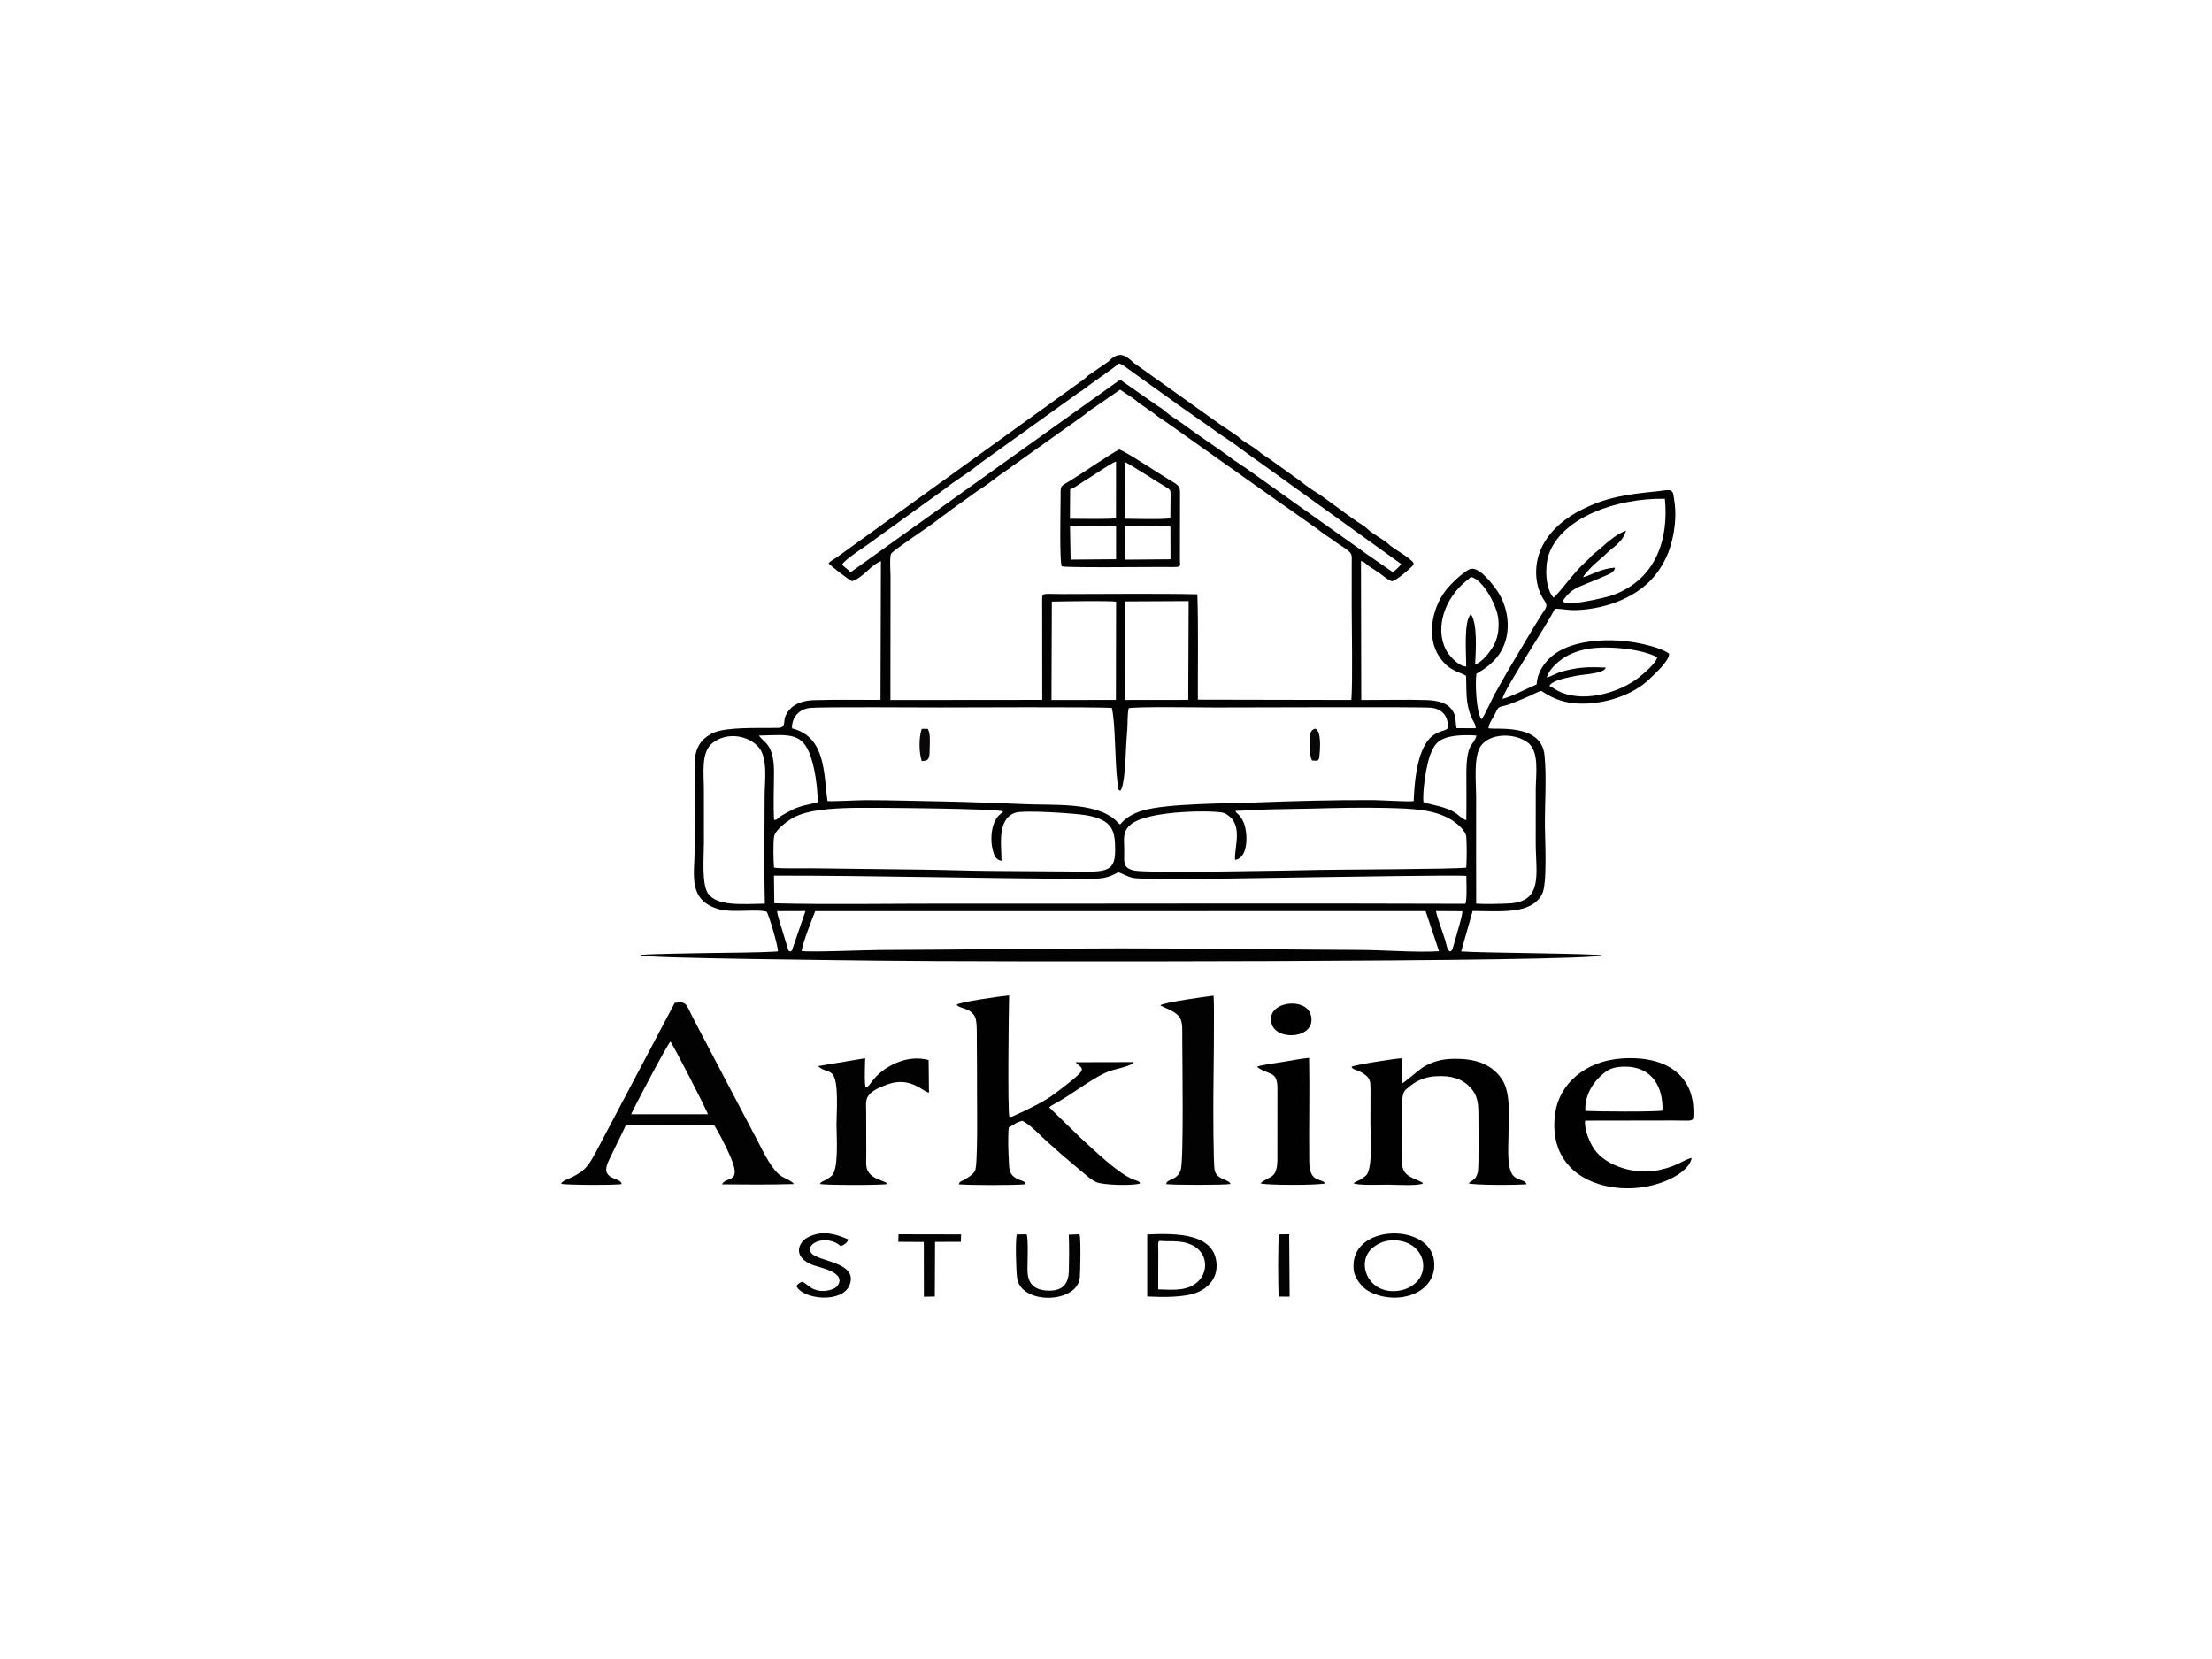<?xml version="1.0" encoding="UTF-8" standalone="no"?>
<svg
   version="1.1"
   width="768pt"
   height="576pt"
   id="svg18"
   viewBox="0 0 768 576"
   sodipodi:docname="Arkline Logo.cdr"
   xmlns:inkscape="http://www.inkscape.org/namespaces/inkscape"
   xmlns:sodipodi="http://sodipodi.sourceforge.net/DTD/sodipodi-0.dtd"
   xmlns="http://www.w3.org/2000/svg"
   xmlns:svg="http://www.w3.org/2000/svg">
  <defs
     id="defs18" />
  <sodipodi:namedview
     id="namedview18"
     pagecolor="#ffffff"
     bordercolor="#000000"
     borderopacity="0.25"
     inkscape:showpageshadow="2"
     inkscape:pageopacity="0.0"
     inkscape:pagecheckerboard="0"
     inkscape:deskcolor="#d1d1d1"
     inkscape:document-units="pt" />
  <g
     id="Layer1000">
    <g
       id="Layer1001">
      <path
         d="m 319.995,264.211 c 2.883,0.026 2.723,-1.264 2.796,-4.841 0.04,-1.964 0.252,-4.735 -0.673,-6.323 l -2.106,0.006 c -1.034,3.143 -0.965,8.032 -0.016,11.158 z"
         style="fill:#090707;fill-rule:evenodd"
         id="path1" />
      <path
         d="m 456.724,252.994 c -2.356,0.471 -1.919,3.159 -1.911,5.12 0.006,1.743 -0.127,4.387 0.717,5.922 2.025,0.236 2.418,0.052 2.555,-1.368 0.216,-2.255 0.805,-8.664 -1.36,-9.674 z"
         style="fill:#090707;fill-rule:evenodd"
         id="path2" />
    </g>
    <g
       id="Layer1002">
      <path
         d="m 390.666,182.666 c 3.093,0.013 13.472,-0.291 15.703,0.173 l 0.022,11.335 -15.624,0.13 z m -19.163,0.068 15.998,-0.028 -10e-4,11.453 -15.789,0.129 z m 0.042,-12.873 c 1.357,-0.377 2.958,-1.599 4.22,-2.43 1.303,-0.858 2.394,-1.514 3.897,-2.471 1.442,-0.919 6.472,-4.368 7.83,-4.682 l -0.02,19.637 c -1.672,0.407 -12.378,0.213 -15.997,0.2 z m 33.38,-0.681 c 1.449,0.859 1.499,0.971 1.496,2.772 -0.004,2.659 -0.053,5.301 -0.083,7.958 -1.842,0.516 -12.956,0.232 -15.627,0.194 l -0.211,-19.726 c 1.533,0.617 11.61,7.133 14.425,8.802 z m -36.688,3.537 c -6e-4,2.66 -0.457,23.188 0.454,23.9 0.677,0.529 29.668,0.234 34.286,0.233 7.788,-0.001 6.705,0.465 6.693,-2.533 l 0.03,-23.61 c 3e-4,-2.153 -1.192,-2.613 -4.254,-4.448 -2.201,-1.32 -15.039,-9.784 -16.866,-10.194 -2.542,1.172 -13.832,8.937 -17.198,10.939 -3.425,2.037 -3.142,1.454 -3.145,5.713 z"
         style="fill:#040303;fill-rule:evenodd"
         id="path3" />
      <path
         d="m 402.156,434.684 c 0.003,-0.824 -0.094,-2.014 -0.032,-2.779 0.112,-1.357 0.223,-1.016 2.098,-0.982 2.079,0.038 4.641,-0.024 6.586,0.357 8.678,1.701 9.318,9.847 5.037,13.755 -3.501,3.196 -8.15,2.85 -13.729,2.636 z m -3.845,15.465 c 5.336,0.27 12.786,0.389 17.212,-1.355 3.941,-1.553 7.025,-4.938 6.875,-9.591 -0.352,-10.946 -13.559,-11.082 -24.086,-10.608 z"
         style="fill:#040303;fill-rule:evenodd"
         id="path4" />
      <path
         d="m 352.986,428.604 c -0.476,2.401 -0.23,12.455 0.147,15.101 1.353,9.505 21.002,8.913 21.775,-0.138 0.187,-2.189 0.401,-13.392 -0.088,-15.034 l -3.738,0.148 c 0.147,4.077 0.128,8.451 0.024,12.534 -0.094,3.709 -1.441,7.209 -7.49,6.889 -5.164,-0.273 -6.846,-3.064 -6.884,-7.135 -0.02,-2.245 0.371,-10.949 -0.291,-12.42 z"
         style="fill:#040303;fill-rule:evenodd"
         id="path5" />
      <path
         d="m 276.495,446.489 c 2.262,4.766 15.789,6.087 18.411,-0.184 3.431,-8.203 -11.301,-8.274 -13.285,-11.308 -2.272,-3.474 5.586,-6.582 10.273,-2.332 1.251,-0.461 2.238,-1.151 2.656,-2.328 -4.449,-1.889 -9.079,-3.465 -14.314,-0.589 -2.827,1.553 -5.295,6.423 1.639,9.338 2.541,1.068 12.081,2.505 8.969,7.265 -0.897,1.371 -4.397,2.308 -6.937,1.693 -3.002,-0.726 -3.587,-2.291 -5.381,-3.014 -0.911,0.25 -1.49,0.806 -2.03,1.457 z"
         style="fill:#040303;fill-rule:evenodd"
         id="path6" />
      <path
         d="m 311.87,431.165 8.874,0.051 0.026,19.02 3.791,-0.072 0.086,-18.983 8.971,-0.013 0.059,-2.582 -21.709,-0.04 z"
         style="fill:#040303;fill-rule:evenodd"
         id="path7" />
      <path
         d="m 444.102,428.581 c -0.443,1.027 -0.413,19.705 -0.092,21.608 l 3.748,0.019 -0.16,-21.679 z"
         style="fill:#040303;fill-rule:evenodd"
         id="path8" />
    </g>
    <g
       id="Layer1003">
      <path
         d="m 356.076,411.166 c -0.371,-1.123 -0.641,-0.921 -2.132,-1.525 -3.533,-1.431 -3.513,-3.379 -3.663,-6.13 -0.186,-3.415 -0.392,-8.716 -0.052,-12.037 1.365,-0.726 2.604,-1.853 4.758,-2.343 1.625,0.85 3.517,2.451 4.611,3.506 6.107,5.887 11.971,10.797 18.6,16.283 0.766,0.634 1.224,0.897 2.309,1.454 2.217,1.138 13.181,1.37 15.358,0.494 -0.411,-0.895 -1.062,-0.846 -2.387,-1.362 -5.374,-2.094 -13.784,-10.371 -18.352,-14.491 L 364.272,384.451 c 0.663,-0.628 2.745,-1.67 3.621,-2.18 5.27,-3.069 12.274,-8.582 17.437,-10.424 1.926,-0.687 7.596,-1.661 8.345,-3.086 l -20.236,0.047 c 0.339,0.413 0.671,0.658 1.426,1.301 0.492,0.419 0.927,0.873 0.671,1.607 -0.536,1.535 -7.815,6.84 -9.476,8.117 -3.261,2.509 -9.562,5.569 -13.643,7.389 -0.667,0.297 -1.333,0.729 -1.974,0.439 -0.649,-1.94 -0.212,-37.274 -0.082,-42.039 -2.816,0.212 -16.913,2.251 -18.141,3.162 0.381,0.362 -0.426,0.05 0.75,0.709 1.182,0.663 4.275,0.846 5.601,3.664 0.714,1.516 0.551,6.462 0.575,8.435 0.071,6.027 0.074,12.058 0.07,18.085 -0.002,2.965 0.314,24.885 -0.672,26.762 -0.676,1.288 -1.566,1.723 -2.615,2.485 -1.927,1.4 -2.526,0.877 -3.082,2.247 3.61,0.37 19.67,0.382 23.229,-0.008 z"
         style="fill:#020102;fill-rule:evenodd"
         id="path9" />
      <path
         d="m 475.804,390.479 c -0.005,3.211 0.88,15.252 -1.465,17.593 -0.446,0.445 -1.46,1.192 -2.168,1.573 -0.71,0.382 -1.649,0.629 -2.212,1.179 1.488,0.808 9.668,0.473 12.04,0.482 2.631,0.01 10.601,0.542 12.145,-0.482 -2.37,-1.825 -7.387,-1.799 -7.364,-7.275 0.018,-4.356 0.062,-8.711 0.066,-13.069 0.002,-2.577 -0.776,-10.401 1.168,-12.1 2.268,-1.982 5.031,-4.325 10.3,-4.696 5.806,-0.408 9.429,1.042 11.951,3.645 2.987,3.082 3.022,6.007 3.04,10.388 0.009,2.148 0.215,17.891 -0.228,19.344 -0.883,2.891 -1.437,2.201 -3.187,3.781 1.779,0.681 17.576,0.642 20.152,0.291 -0.558,-1.431 -2.12,-1.106 -4.071,-2.431 -3.039,-2.065 -2.221,-10.728 -2.228,-14.202 -0.012,-6.074 1.003,-14.834 -2.234,-19.725 -3.297,-4.982 -8.874,-7.637 -18.396,-7.085 -3.964,0.23 -7.397,1.693 -9.58,3.217 -1.099,0.767 -5.986,4.989 -6.815,5.303 l -0.053,-8.77 c -2.078,0.013 -16.433,2.311 -17.44,2.947 0.658,1.359 1.724,0.553 4.751,2.78 1.689,1.243 1.847,2.409 1.859,4.75 0.02,4.183 -0.026,8.379 -0.032,12.564 z"
         style="fill:#020102;fill-rule:evenodd"
         id="path10" />
      <path
         d="m 550.436,385.713 c -0.319,-5.42 2.76,-10.56 7.378,-13.826 1.437,-1.016 3.601,-1.513 6.078,-1.55 9.963,-0.148 13.642,7.502 13.292,15.26 -2.709,0.493 -23.016,0.321 -26.748,0.116 z m 30.1,3.311 c 7.943,-0.024 7.415,0.768 7.425,-3.066 0.033,-11.941 -8.693,-19.538 -24.815,-18.465 -12.817,0.853 -21.733,8.864 -23.198,18.991 -1.763,12.194 4.061,21.232 15.225,24.642 15.456,4.721 31.378,-3.02 32.158,-9.103 -2.83,0.641 -4.734,2.779 -11.095,4.183 -8.451,1.864 -18.502,-1.277 -22.662,-7.127 -1.459,-2.052 -3.663,-6.992 -3.22,-10.006 z"
         style="fill:#020102;fill-rule:evenodd"
         id="path11" />
      <path
         d="m 436.441,370.385 c 3.725,3.059 7.034,1.088 7.08,7.276 l -0.021,25.386 c -0.218,6.398 -2.623,5.03 -5.881,7.776 1.181,0.73 21.009,0.742 22.482,0 -1.358,-1.957 -5.438,0.143 -5.533,-7.527 -0.148,-11.964 0.186,-24.155 -0.056,-35.998 -2.843,0.249 -6.339,0.953 -9.236,1.413 -1.311,0.208 -7.777,1.082 -8.834,1.674 z"
         style="fill:#020102;fill-rule:evenodd"
         id="path12" />
      <path
         d="m 441.551,355.567 c 1.933,6.12 15.849,4.939 13.537,-3.228 -1.834,-6.476 -16,-4.573 -13.537,3.228 z"
         style="fill:#020102;fill-rule:evenodd"
         id="path13" />
    </g>
    <g
       id="Layer1004">
      <path
         d="m 278.306,330.167 c 0.706,-3.68 3.238,-10.024 4.739,-13.802 l 211.924,-0.031 4.663,13.93 c -8.049,0.486 -19.057,-0.417 -27.551,-0.453 -27.707,-0.117 -55.346,-0.568 -83.181,-0.55 -27.979,0.017 -55.621,0.492 -83.501,0.568 -4.313,0.012 -24.902,0.855 -27.093,0.338 z m 226.157,-1.182 c -0.387,1.069 -0.45,1.104 -1.029,1.373 -1.063,-0.67 -1.231,-2.397 -1.534,-3.46 -0.751,-2.636 -3.09,-8.748 -3.321,-10.576 l 9.156,0.055 c -0.08,1.835 -1.234,5.377 -1.755,7.294 z m -229.135,-0.059 c -0.423,1.121 -0.067,0.917 -0.962,1.429 -1.061,-0.544 -0.219,0.207 -0.779,-0.852 l -1.841,-6.03 c -0.579,-1.984 -1.696,-5.207 -1.956,-7.12 l 9.864,-0.035 z m 101.095,-23.791 c 5.912,0.019 7.851,-0.065 11.837,-2.303 1.648,0.517 2.634,1.385 5.129,1.979 4.034,0.96 58.424,-0.216 64.295,-0.255 7.247,-0.048 49.397,-0.85 51.421,-0.414 0.023,2.215 0.269,8.099 -0.297,9.66 -59.837,-0.229 -120.135,0.018 -180.055,-0.058 -17.741,-0.022 -42.417,0.371 -59.917,-0.118 l -0.118,-9.61 c 36.179,-0.018 71.699,1.001 107.704,1.119 z m 136.075,-10.1 c 8e-4,-6.196 0.018,-12.391 0.009,-18.586 -0.007,-4.795 -0.972,-13.717 1.629,-17.459 2.977,-4.283 11.227,-4.73 16.112,-1.328 4.364,3.039 2.966,11.111 2.957,16.526 -0.01,6.195 -0.016,12.391 -0.01,18.587 0.011,10.21 2.724,20.244 -9.098,20.896 -3.092,0.171 -8.542,0.281 -11.572,0.094 z M 265.562,313.762 c -7.892,0.119 -16.633,0.968 -19.765,-3.591 -2.227,-3.241 -1.409,-13.068 -1.404,-17.396 0.006,-6.195 -0.008,-12.391 -0.003,-18.587 0.004,-5.638 -1.098,-12.993 2.952,-16.193 5.209,-4.116 12.648,-2.542 16.059,1.445 3.32,3.88 2.075,11.809 2.076,17.008 0.002,12.392 -0.24,24.94 0.085,37.313 z m 163.386,-32.226 c 4.337,-0.125 8.559,-0.476 13.06,-0.552 4.372,-0.074 8.74,-0.134 13.108,-0.246 8.773,-0.225 17.744,-0.448 26.516,-0.221 8.725,0.225 16.151,0.467 22.082,3.995 1.81,1.077 5.263,3.731 5.396,6.248 0.17,3.226 0.173,7.251 -0.041,10.469 -3.125,0.541 -46.239,0.677 -51.065,0.797 -6.468,0.161 -59.878,1.212 -64.195,0.223 -4.259,-0.975 -3.414,-2.974 -3.48,-7.456 -0.055,-3.744 -0.604,-6.086 2.188,-8.467 6.152,-5.247 30.337,-5.016 32.46,-4.045 7.209,3.297 3.422,11.867 3.834,16.247 4.793,-0.545 4.548,-9.853 2.784,-13.407 -1.481,-2.984 -2.326,-2.433 -2.647,-3.585 z m -160.217,19.692 c -0.196,-2.424 -0.326,-8.376 0.012,-10.672 0.332,-2.25 3.957,-4.933 5.645,-6.054 4.989,-3.313 13.976,-3.847 21.731,-4.012 6.091,-0.129 49.873,0.198 52.195,1.233 l -1.783,1.649 c -1.526,1.858 -2.135,4.332 -2.277,6.635 -0.116,1.877 -0.002,3.537 0.485,5.283 0.486,1.742 0.856,3.124 2.98,3.59 0.099,-4.578 -1.817,-14.353 4.674,-16.672 2.974,-1.062 20.648,0.185 24.367,0.775 9.855,1.565 10.409,5.684 10.418,12.303 0.011,8.243 -4.138,7.39 -16.834,7.282 -8.537,-0.073 -17.049,-0.134 -25.594,-0.177 -8.491,-0.043 -16.835,-0.399 -25.274,-0.479 l -38.165,-0.461 c -2.929,-0.037 -10.185,0.175 -12.579,-0.222 z m 225.481,-22.77 c -0.4,-3.816 1.078,-13.444 2.519,-16.815 1.216,-2.847 2.135,-4.359 5.226,-5.451 2.742,-0.968 7.428,-1.104 10.677,-0.792 -1.056,3.804 -3.519,2.157 -3.518,13.262 6e-4,5.352 0.078,10.726 -0.03,16.076 -0.896,-0.125 -2.304,-1.362 -3.096,-2.006 -3.531,-2.87 -10.174,-3.39 -11.777,-4.275 z m -225.46,6.205 c -0.296,-5.425 -0.021,-11.281 -0.021,-16.754 0.002,-9.777 -3.699,-10.082 -5.21,-12.522 9.729,-0.23 14.452,-1.183 17.413,5.866 2.014,4.794 2.856,11.903 3.019,17.261 -3.307,0.933 -5.526,1.059 -8.59,2.493 -1.257,0.589 -2.212,1.179 -3.417,1.833 -2.444,1.327 -1.664,1.798 -3.194,1.822 z m 122.175,-24.293 c 0.086,-2.474 0.307,-4.832 0.477,-7.278 0.14,-2.022 0.008,-5.393 0.488,-7.199 2.253,-0.606 25.444,-0.261 29.96,-0.257 8.571,0.008 71.567,-0.265 74.993,0.083 4.21,0.428 6.123,3.349 5.81,7.062 -1.336,2.363 -10.832,-1.852 -11.828,25.354 -1.606,0.297 -11.282,-0.333 -13.947,-0.349 -13.152,-0.077 -28.304,0.337 -41.383,0.837 -9.533,0.364 -30.172,0.278 -38.697,2.777 -3.469,1.017 -5.933,2.494 -7.893,4.833 -0.938,-0.535 -1.016,-0.985 -1.767,-1.627 -7.292,-6.239 -21.473,-4.926 -31.842,-5.431 -4.49,-0.219 -8.935,-0.316 -13.435,-0.5 -9.11,-0.372 -18.369,-0.483 -27.491,-0.691 -4.564,-0.104 -9.187,-0.171 -13.772,-0.181 -2.387,-0.005 -12.07,0.53 -13.289,0.297 -1.386,-9.038 -0.372,-22.224 -12.324,-25.212 -0.143,-3.659 2.291,-6.741 6.407,-7.109 4.375,-0.391 38.715,-0.144 44.8,-0.15 5.697,-0.005 55.419,-0.239 59.846,0.169 1.284,5.738 0.997,18.241 1.909,25.616 0.261,2.109 -0.117,2.537 0.951,3.14 1.57,-0.979 1.976,-12.721 2.027,-14.186 z m -0.287,-51.563 22.054,-0.11 -0.148,34.305 -21.854,0.025 z m -25.443,0.066 c 3.208,-0.075 20.486,-0.367 22.313,0.047 l -0.07,34.09 -22.37,0.037 z m 171.848,26.39 c 0.673,-2.806 3.682,-5.326 5.596,-6.651 2.334,-1.615 5.612,-2.895 9.398,-3.44 6.994,-1.008 18.459,0.268 23.357,3.054 -0.445,2 -4.335,5.332 -6.257,6.875 -6.35,5.103 -18.194,8.803 -26.908,5.378 -1.886,-0.741 -2.88,-1.683 -4.296,-2.343 1.076,-1.992 6.469,-2.919 9.452,-3.526 2.802,-0.57 9.474,-0.662 10.156,-2.835 -4.34,-0.192 -7.631,-0.26 -11.763,0.558 -5.763,1.141 -6.112,2.108 -8.735,2.93 z m -27.994,-3.848 c -2.595,-0.026 -5.986,-3.759 -7.045,-5.855 -3.948,-7.812 -0.213,-17.998 7.034,-23.829 0.782,-0.629 0.987,-0.785 1.634,-1.423 4.21,0.816 9.132,10.032 9.541,14.661 0.304,3.431 -0.134,6.64 -1.789,9.448 -1.043,1.769 -3.799,5.567 -6.268,6.241 0.21,-4.267 0.923,-14.043 -1.468,-17.413 -2.559,2.322 -1.602,13.495 -1.64,18.17 z M 309.191,200.094 c 3e-4,-1.461 -0.4,-6.973 0.223,-7.875 0.95,-1.376 13.353,-9.481 15.806,-11.476 1.778,-1.446 3.275,-2.324 5.247,-3.916 l 8.027,-5.754 c 0.654,-0.498 1.946,-1.324 2.759,-1.852 3.076,-1.997 4.551,-3.554 7.839,-5.653 1.078,-0.689 1.692,-1.219 2.671,-1.918 l 23.992,-17.088 c 1.059,-0.705 1.367,-1.066 2.401,-1.877 0.939,-0.737 1.56,-0.95 2.739,-1.869 l 8.005,-5.541 5.346,3.611 c 0.452,0.357 0.718,0.687 1.195,1.06 0.449,0.351 0.897,0.598 1.401,0.92 0.914,0.584 1.6,1.214 2.526,1.778 1.29,0.787 1.497,1.151 2.612,1.967 0.911,0.667 1.661,1.034 2.609,1.723 l 38.845,27.52 c 0.834,0.669 1.661,1.112 2.553,1.767 l 10.28,7.246 c 1.745,1.196 3.306,2.57 5.184,3.721 1.037,0.635 1.698,1.272 2.685,1.909 5.937,3.831 5.174,3.461 5.173,7.329 l -10e-4,15.321 c 10e-4,7.815 0.372,24.637 -0.116,31.877 l -53.301,-0.106 c -0.044,-12.193 0.205,-24.398 -0.172,-36.587 -14.256,-0.317 -32.439,-0.072 -46.655,-0.085 -7.349,-0.006 -7.204,-0.545 -7.233,1.869 l 0.03,34.881 -52.712,0.046 z m 230.212,7.42 c -2.901,-3.067 -3.068,-10.739 -1.764,-14.717 4.249,-12.97 23.397,-19.919 40.402,-19.62 1.351,13.279 -2.596,27.88 -18.229,33.506 -2.465,0.887 -19.707,4.918 -16.728,1.223 2.417,-2.997 3.641,-3.646 7.963,-5.351 1.759,-0.694 3.697,-1.475 5.438,-2.254 1.827,-0.818 4.148,-1.551 4.229,-3.206 -5.049,0.285 -8.36,2.711 -11.113,3.334 0.454,-1.025 2.907,-3.516 3.764,-4.335 1.425,-1.361 2.736,-2.281 4.049,-3.603 2.503,-2.52 5.936,-4.074 7.129,-8.232 -4.234,1.474 -8.056,5.625 -10.875,7.802 -1.186,0.916 -1.976,2.018 -3.011,2.912 -4.105,3.542 -8.631,10.197 -11.254,12.542 z M 292.369,196.065 c 0.823,-1.891 9.306,-7.06 11.72,-9.055 l 24.191,-17.432 c 3.492,-2.876 8.329,-5.568 11.964,-8.686 l 33.284,-23.858 c 1.094,-0.926 2.027,-1.263 3.062,-2.115 2.07,-1.705 10.55,-7.399 11.841,-8.722 1.474,0.249 2.884,1.729 5.094,3.207 0.591,0.395 0.926,0.702 1.507,1.074 l 12.212,8.75 c 1.102,0.734 1.844,1.448 3.011,2.155 l 6.244,4.39 c 1.199,0.753 1.989,1.419 3.044,2.135 2.017,1.368 3.938,2.865 6.114,4.243 3.214,2.035 8.47,6.225 12.227,8.727 l 48.596,34.947 c -0.633,0.926 -1.94,2.139 -2.881,2.835 l -9.241,-6.384 c -1.085,-0.685 -1.726,-1.353 -2.835,-2.039 l -38.275,-27.216 c -1.044,-0.819 -1.983,-1.267 -3.088,-2.101 -0.682,-0.515 -0.887,-0.584 -1.567,-1.029 -0.591,-0.386 -0.936,-0.732 -1.457,-1.112 -5.153,-3.764 -10.334,-7.064 -16.173,-11.415 l -4.457,-3.035 c -1.174,-0.812 -1.692,-1.376 -2.857,-2.273 -0.977,-0.753 -1.879,-1.167 -2.928,-1.975 L 388.9,131.814 295.29,198.706 c -0.853,-1.049 -2.051,-1.742 -2.921,-2.641 z m 247.474,15.281 c 2.735,0.003 4.796,0.628 7.987,0.46 10.979,-0.581 21.08,-4.927 26.814,-12.059 2.092,-2.602 3.984,-5.937 5.087,-9.318 1.245,-3.818 1.916,-7.821 1.948,-11.934 0.016,-2.189 -0.288,-4.337 -0.627,-6.483 -0.411,-2.609 -2.103,-1.796 -5.588,-1.447 -10.95,1.097 -17.626,2.103 -25.929,6.198 -6.215,3.066 -12.306,7.924 -14.929,14.882 -1.98,5.252 -1.788,12.134 1.716,17.051 1.308,1.835 0.138,2.729 -1.037,4.594 -3.823,6.065 -7.141,11.915 -10.866,18.088 -1.819,3.014 -3.462,6.16 -5.244,9.202 -0.884,1.509 -4.088,8.628 -4.814,9.166 -1.774,-2.226 -2.262,-12.617 -1.754,-15.832 0.059,-0.105 5.327,-2.536 8.37,-7.48 4.147,-6.74 2.924,-16.169 -1.979,-22.484 -1.407,-1.812 -5.911,-7.815 -8.969,-6.231 -2.346,1.216 -6.5,5.148 -8.302,7.561 -4.63,6.203 -6.484,16.169 -1.948,22.809 3.454,5.056 6.759,5.006 9.225,6.547 0.187,3.567 -0.076,6.548 0.589,10.138 0.278,1.501 0.685,2.857 1.267,4.253 0.467,1.119 1.646,2.686 1.491,3.824 l -6.663,-0.029 c -0.573,-3.294 0.095,-4.731 -2.299,-7.23 -1.486,-1.551 -4.403,-2.404 -7.943,-2.523 -7.45,-0.25 -15.248,-0.002 -22.819,-0.037 l -0.1,-48.247 c 1.624,0.394 1.527,1.055 2.941,1.893 1.038,0.616 1.601,1.112 2.6,1.728 1.917,1.181 2.968,2.468 5.209,3.431 2.15,-0.74 5.161,-3.561 6.612,-4.848 1.552,-1.377 0.901,-1.74 -0.53,-2.922 -2.176,-1.798 -4.428,-2.921 -6.619,-4.602 -0.606,-0.465 -0.89,-0.859 -1.513,-1.314 l -5.22,-3.448 c -1.254,-0.984 -1.564,-1.518 -2.993,-2.413 -5.299,-3.321 -12.761,-9.446 -16.687,-11.767 -1.208,-0.714 -2.31,-1.61 -3.395,-2.363 -1.077,-0.748 -2.155,-1.751 -3.28,-2.442 l -6.503,-4.689 c -2.284,-1.729 -4.556,-2.951 -6.706,-4.787 -1.284,-1.096 -3.517,-2.228 -5.024,-3.344 -0.603,-0.447 -0.955,-0.858 -1.539,-1.298 -1.194,-0.899 -2.084,-1.375 -3.406,-2.347 -0.631,-0.465 -1.11,-0.668 -1.766,-1.131 l -31.19,-22.23 c -2.309,-2.135 -4.281,-3.869 -7.385,-1.549 -0.638,0.477 -0.849,0.849 -1.503,1.325 l -6.65,4.581 c -0.664,0.471 -0.878,0.796 -1.512,1.317 l -85.571,61.669 c -1.199,0.911 -2.234,1.257 -3.225,2.343 0.729,0.875 7.014,5.757 8.125,6.204 3.733,-1.065 6.493,-5.571 10.055,-6.965 l -0.146,48.187 c -7.568,-0.006 -15.505,-0.133 -23.039,0.093 -5.314,0.16 -8.515,2.155 -10.002,5.637 -0.753,1.762 0.344,3.868 -2.453,3.985 -0.68,0.029 -1.541,0.004 -2.246,0.011 -5.423,0.055 -15.221,-0.24 -19.716,1.473 -1.87,0.713 -3.623,1.934 -4.602,3.158 -2.772,3.462 -2.493,6.891 -2.503,11.557 -0.01,4.437 0.017,8.875 0.023,13.312 0.006,4.521 -0.005,9.042 -0.011,13.563 -0.011,7.818 -2.533,17.102 8.971,20.026 4.159,1.057 13.316,-0.239 16.043,0.724 0.79,1.041 4.163,12.511 3.898,13.785 -7.584,0.473 -16.457,0.418 -24.179,0.563 -2.829,0.053 -19.802,0.293 -22.698,0.607 -1.126,0.122 -0.25,-0.101 -0.933,0.211 2.775,1.052 73.059,1.681 82.476,1.819 34.115,0.498 246.207,0.523 251.424,-1.819 -1.752,-0.665 -42.321,-0.84 -48.833,-1.384 l 3.967,-14.034 c 10.48,0.096 20.265,1.118 24.058,-5.729 1.935,-3.494 1.068,-18.88 1.038,-23.812 -0.047,-7.702 0.63,-17.104 -0.139,-24.578 -1.157,-11.244 -17.082,-8.68 -19.44,-9.33 -0.019,-1.57 1.728,-3.772 2.377,-5.211 1.335,-2.96 1.274,-1.864 4.739,-3.075 2.013,-0.704 3.779,-1.541 5.706,-2.295 1.73,-0.677 4.16,-2.067 5.475,-2.425 2.994,1.979 6.664,4.084 12.468,4.411 9.528,0.537 19.687,-3.11 25.186,-8.56 1.558,-1.544 6.817,-6.147 6.76,-8.715 -2.34,-1.906 -8.72,-3.425 -12.682,-4.047 -9.074,-1.424 -21.606,-0.675 -28.057,4.918 -2.609,2.263 -5.034,5.514 -5.256,9.768 -2.206,0.885 -9.536,4.65 -11.901,5.025 0.868,-3.769 15.478,-25.562 18.216,-31.287 z"
         style="fill:#030203;fill-rule:evenodd"
         id="path14" />
      <path
         d="m 219.135,386.872 c 0.106,-0.653 12.738,-24.68 13.64,-25.224 0.784,0.783 12.966,24.424 13.003,25.22 z m -3.294,24.202 c -0.296,-1.796 -3.726,-1.494 -5.008,-3.635 -1.049,-1.753 0.443,-4.289 1.191,-5.882 1.717,-3.654 3.626,-7.332 5.264,-10.869 9.502,0.01 21.456,-0.168 30.758,0.097 1.852,3.002 4.015,7.314 5.443,10.567 4.334,9.867 -1.293,6.869 -2.825,9.844 10.217,0.071 15.038,0.151 24.966,-0.098 -0.476,-0.948 -3.17,-1.998 -4.273,-2.682 -3.298,-2.045 -6.398,-8.572 -8.046,-11.778 l -22.238,-42.315 c -3.043,-5.813 -2.385,-6.701 -6.819,-6.125 l -26.354,49.871 c -1.412,2.642 -3.071,6.06 -5.039,7.853 -3.613,3.291 -7.399,3.474 -8.063,5.084 1.483,0.455 19.713,0.521 21.042,0.069 z"
         style="fill:#030203;fill-rule:evenodd"
         id="path15" />
      <path
         d="m 403.876,349.586 c 7.181,3.035 6.59,4.225 6.604,11.757 0.011,5.916 0.542,41.668 -0.537,44.889 -1.261,3.76 -4.721,2.9 -5.071,4.869 2.093,0.348 20.615,0.374 22.376,-0.041 -0.638,-1.739 -4.732,-1.307 -5.515,-4.756 -0.514,-2.262 -0.475,-22.85 -0.453,-25.872 0.019,-2.623 0.445,-32.973 0.048,-34.745 -2.738,0.353 -17.219,2.31 -18.497,3.349 z"
         style="fill:#030203;fill-rule:evenodd"
         id="path16" />
      <path
         d="m 284.003,370.157 c 2.288,1.967 3.347,1.185 4.893,2.636 2.469,2.318 1.519,13.673 1.531,17.685 0.011,3.677 0.825,15.329 -1.579,17.643 -0.555,0.534 -1.346,1.079 -2.186,1.559 -0.709,0.406 -1.583,0.527 -1.968,1.374 1.406,0.456 21.52,0.479 23.209,0.039 -0.397,-0.767 -0.069,-0.424 -1.306,-0.955 -1.802,-0.775 -3.031,-1.071 -4.358,-2.361 -1.903,-1.85 -1.462,-3.817 -1.472,-6.499 -0.02,-5.107 -0.005,-10.214 -0.035,-15.321 -0.025,-4.132 -1.053,-6.472 7.587,-9.518 7.759,-2.736 12.048,2.57 14.219,2.926 l -0.131,-11.325 c -6.917,-1.877 -14.092,1.505 -18.177,5.698 -1.812,1.859 -2.464,3.537 -3.631,3.876 -0.573,-0.919 -0.23,-8.479 -0.21,-10.194 z"
         style="fill:#030203;fill-rule:evenodd"
         id="path17" />
      <path
         d="m 482.201,430.74 c 6.521,-0.763 11.043,2.876 11.814,7.332 0.877,5.071 -2.921,9.139 -8.056,10.016 -10.378,1.772 -15.008,-8.761 -10.211,-14.034 1.185,-1.302 3.525,-2.971 6.453,-3.314 z m -12.199,10.224 c 0.348,3.013 3.076,6.137 5.014,7.239 6.654,3.781 15.594,2.878 20.051,-1.745 2.184,-2.265 3.237,-5.116 2.829,-8.728 -1.518,-13.43 -29.747,-12.83 -27.894,3.234 z"
         style="fill:#030203;fill-rule:evenodd"
         id="path18" />
    </g>
  </g>
</svg>
